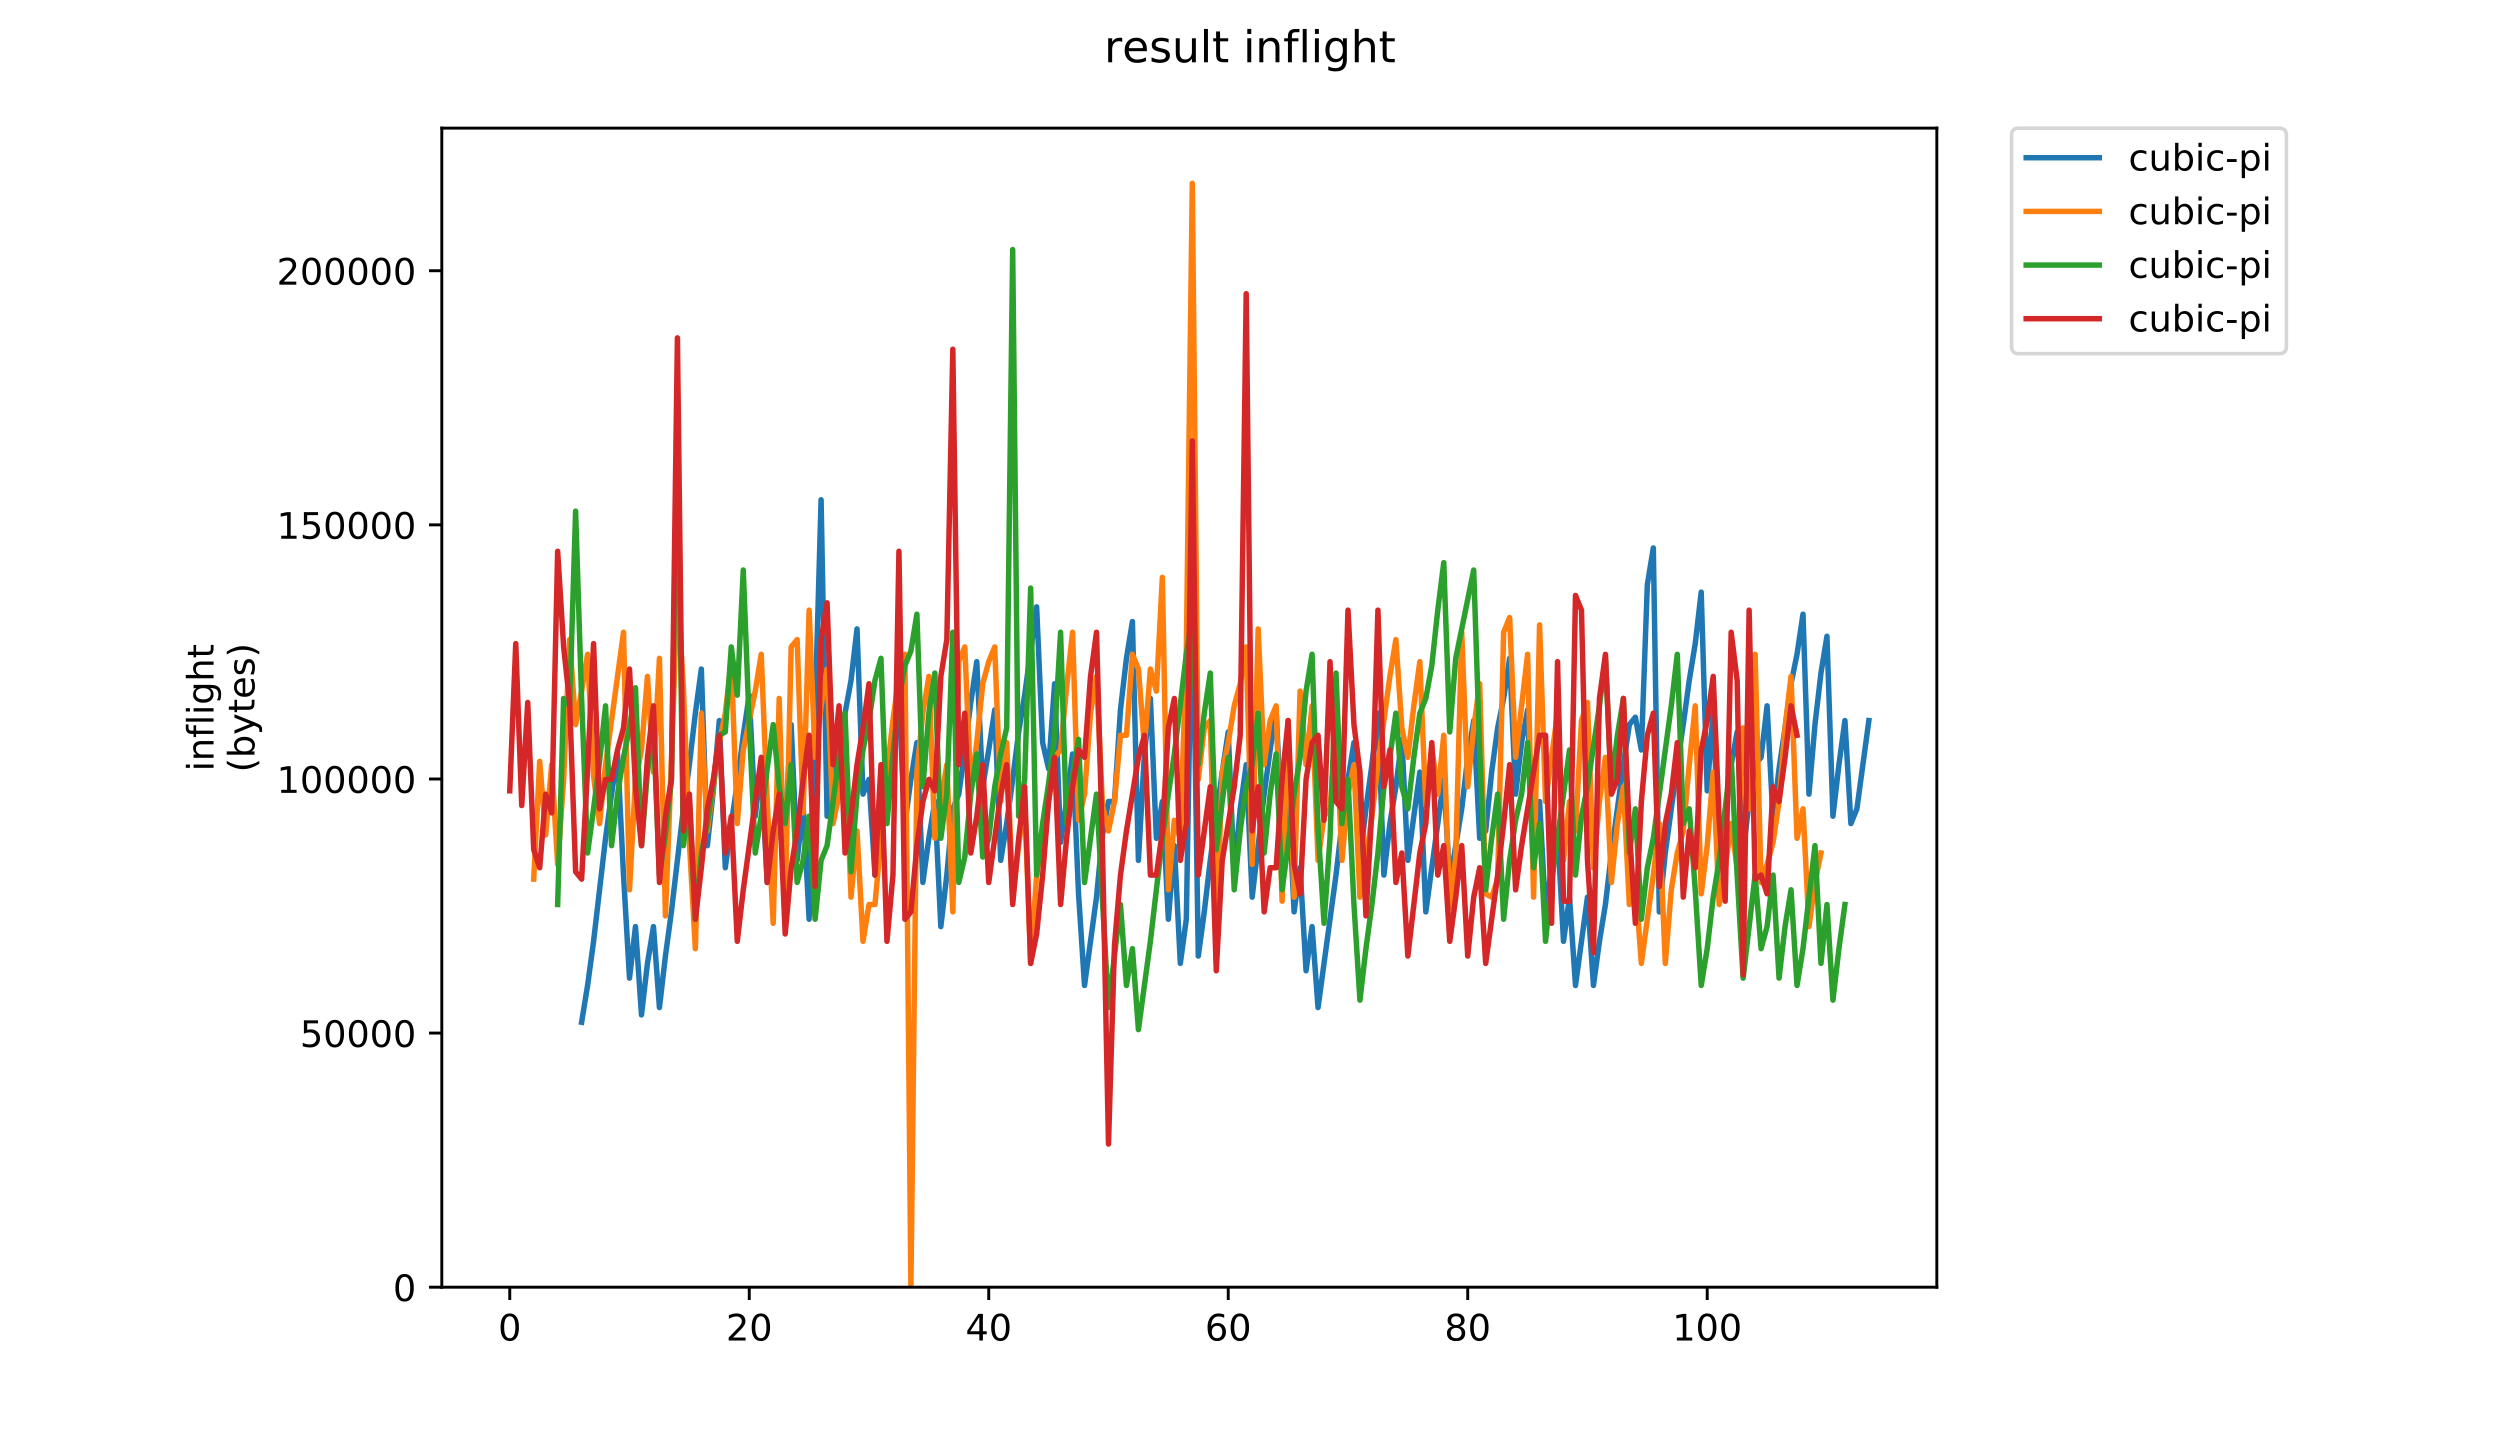 <?xml version="1.0" encoding="utf-8" standalone="no"?>
<!DOCTYPE svg PUBLIC "-//W3C//DTD SVG 1.1//EN"
  "http://www.w3.org/Graphics/SVG/1.1/DTD/svg11.dtd">
<!-- Created with matplotlib (https://matplotlib.org/) -->
<svg height="396pt" version="1.1" viewBox="0 0 684 396" width="684pt" xmlns="http://www.w3.org/2000/svg" xmlns:xlink="http://www.w3.org/1999/xlink">
 <defs>
  <style type="text/css">
*{stroke-linecap:butt;stroke-linejoin:round;}
  </style>
 </defs>
 <g id="figure_1">
  <g id="patch_1">
   <path d="M 0 396 
L 684 396 
L 684 0 
L 0 0 
z
" style="fill:#ffffff;"/>
  </g>
  <g id="axes_1">
   <g id="patch_2">
    <path d="M 120.879 352.174 
L 529.913 352.174 
L 529.913 35.062 
L 120.879 35.062 
z
" style="fill:#ffffff;"/>
   </g>
   <g id="matplotlib.axis_1">
    <g id="xtick_1">
     <g id="line2d_1">
      <defs>
       <path d="M 0 0 
L 0 3.5 
" id="m1b2b3b5ebd" style="stroke:#000000;stroke-width:0.8;"/>
      </defs>
      <g>
       <use style="stroke:#000000;stroke-width:0.8;" x="139.471" xlink:href="#m1b2b3b5ebd" y="352.174"/>
      </g>
     </g>
     <g id="text_1">
      <!-- 0 -->
      <defs>
       <path d="M 31.781 66.406 
Q 24.172 66.406 20.328 58.906 
Q 16.5 51.422 16.5 36.375 
Q 16.5 21.391 20.328 13.891 
Q 24.172 6.391 31.781 6.391 
Q 39.453 6.391 43.281 13.891 
Q 47.125 21.391 47.125 36.375 
Q 47.125 51.422 43.281 58.906 
Q 39.453 66.406 31.781 66.406 
z
M 31.781 74.219 
Q 44.047 74.219 50.516 64.516 
Q 56.984 54.828 56.984 36.375 
Q 56.984 17.969 50.516 8.266 
Q 44.047 -1.422 31.781 -1.422 
Q 19.531 -1.422 13.062 8.266 
Q 6.594 17.969 6.594 36.375 
Q 6.594 54.828 13.062 64.516 
Q 19.531 74.219 31.781 74.219 
z
" id="DejaVuSans-48"/>
      </defs>
      <g transform="translate(136.29 366.773)scale(0.1 -0.1)">
       <use xlink:href="#DejaVuSans-48"/>
      </g>
     </g>
    </g>
    <g id="xtick_2">
     <g id="line2d_2">
      <g>
       <use style="stroke:#000000;stroke-width:0.8;" x="204.996" xlink:href="#m1b2b3b5ebd" y="352.174"/>
      </g>
     </g>
     <g id="text_2">
      <!-- 20 -->
      <defs>
       <path d="M 19.188 8.297 
L 53.609 8.297 
L 53.609 0 
L 7.328 0 
L 7.328 8.297 
Q 12.938 14.109 22.625 23.891 
Q 32.328 33.688 34.812 36.531 
Q 39.547 41.844 41.422 45.531 
Q 43.312 49.219 43.312 52.781 
Q 43.312 58.594 39.234 62.25 
Q 35.156 65.922 28.609 65.922 
Q 23.969 65.922 18.812 64.312 
Q 13.672 62.703 7.812 59.422 
L 7.812 69.391 
Q 13.766 71.781 18.938 73 
Q 24.125 74.219 28.422 74.219 
Q 39.75 74.219 46.484 68.547 
Q 53.219 62.891 53.219 53.422 
Q 53.219 48.922 51.531 44.891 
Q 49.859 40.875 45.406 35.406 
Q 44.188 33.984 37.641 27.219 
Q 31.109 20.453 19.188 8.297 
z
" id="DejaVuSans-50"/>
      </defs>
      <g transform="translate(198.633 366.773)scale(0.1 -0.1)">
       <use xlink:href="#DejaVuSans-50"/>
       <use x="63.623" xlink:href="#DejaVuSans-48"/>
      </g>
     </g>
    </g>
    <g id="xtick_3">
     <g id="line2d_3">
      <g>
       <use style="stroke:#000000;stroke-width:0.8;" x="270.52" xlink:href="#m1b2b3b5ebd" y="352.174"/>
      </g>
     </g>
     <g id="text_3">
      <!-- 40 -->
      <defs>
       <path d="M 37.797 64.312 
L 12.891 25.391 
L 37.797 25.391 
z
M 35.203 72.906 
L 47.609 72.906 
L 47.609 25.391 
L 58.016 25.391 
L 58.016 17.188 
L 47.609 17.188 
L 47.609 0 
L 37.797 0 
L 37.797 17.188 
L 4.891 17.188 
L 4.891 26.703 
z
" id="DejaVuSans-52"/>
      </defs>
      <g transform="translate(264.158 366.773)scale(0.1 -0.1)">
       <use xlink:href="#DejaVuSans-52"/>
       <use x="63.623" xlink:href="#DejaVuSans-48"/>
      </g>
     </g>
    </g>
    <g id="xtick_4">
     <g id="line2d_4">
      <g>
       <use style="stroke:#000000;stroke-width:0.8;" x="336.045" xlink:href="#m1b2b3b5ebd" y="352.174"/>
      </g>
     </g>
     <g id="text_4">
      <!-- 60 -->
      <defs>
       <path d="M 33.016 40.375 
Q 26.375 40.375 22.484 35.828 
Q 18.609 31.297 18.609 23.391 
Q 18.609 15.531 22.484 10.953 
Q 26.375 6.391 33.016 6.391 
Q 39.656 6.391 43.531 10.953 
Q 47.406 15.531 47.406 23.391 
Q 47.406 31.297 43.531 35.828 
Q 39.656 40.375 33.016 40.375 
z
M 52.594 71.297 
L 52.594 62.312 
Q 48.875 64.062 45.094 64.984 
Q 41.312 65.922 37.594 65.922 
Q 27.828 65.922 22.672 59.328 
Q 17.531 52.734 16.797 39.406 
Q 19.672 43.656 24.016 45.922 
Q 28.375 48.188 33.594 48.188 
Q 44.578 48.188 50.953 41.516 
Q 57.328 34.859 57.328 23.391 
Q 57.328 12.156 50.688 5.359 
Q 44.047 -1.422 33.016 -1.422 
Q 20.359 -1.422 13.672 8.266 
Q 6.984 17.969 6.984 36.375 
Q 6.984 53.656 15.188 63.938 
Q 23.391 74.219 37.203 74.219 
Q 40.922 74.219 44.703 73.484 
Q 48.484 72.75 52.594 71.297 
z
" id="DejaVuSans-54"/>
      </defs>
      <g transform="translate(329.683 366.773)scale(0.1 -0.1)">
       <use xlink:href="#DejaVuSans-54"/>
       <use x="63.623" xlink:href="#DejaVuSans-48"/>
      </g>
     </g>
    </g>
    <g id="xtick_5">
     <g id="line2d_5">
      <g>
       <use style="stroke:#000000;stroke-width:0.8;" x="401.57" xlink:href="#m1b2b3b5ebd" y="352.174"/>
      </g>
     </g>
     <g id="text_5">
      <!-- 80 -->
      <defs>
       <path d="M 31.781 34.625 
Q 24.75 34.625 20.719 30.859 
Q 16.703 27.094 16.703 20.516 
Q 16.703 13.922 20.719 10.156 
Q 24.75 6.391 31.781 6.391 
Q 38.812 6.391 42.859 10.172 
Q 46.922 13.969 46.922 20.516 
Q 46.922 27.094 42.891 30.859 
Q 38.875 34.625 31.781 34.625 
z
M 21.922 38.812 
Q 15.578 40.375 12.031 44.719 
Q 8.5 49.078 8.5 55.328 
Q 8.5 64.062 14.719 69.141 
Q 20.953 74.219 31.781 74.219 
Q 42.672 74.219 48.875 69.141 
Q 55.078 64.062 55.078 55.328 
Q 55.078 49.078 51.531 44.719 
Q 48 40.375 41.703 38.812 
Q 48.828 37.156 52.797 32.312 
Q 56.781 27.484 56.781 20.516 
Q 56.781 9.906 50.312 4.234 
Q 43.844 -1.422 31.781 -1.422 
Q 19.734 -1.422 13.25 4.234 
Q 6.781 9.906 6.781 20.516 
Q 6.781 27.484 10.781 32.312 
Q 14.797 37.156 21.922 38.812 
z
M 18.312 54.391 
Q 18.312 48.734 21.844 45.562 
Q 25.391 42.391 31.781 42.391 
Q 38.141 42.391 41.719 45.562 
Q 45.312 48.734 45.312 54.391 
Q 45.312 60.062 41.719 63.234 
Q 38.141 66.406 31.781 66.406 
Q 25.391 66.406 21.844 63.234 
Q 18.312 60.062 18.312 54.391 
z
" id="DejaVuSans-56"/>
      </defs>
      <g transform="translate(395.207 366.773)scale(0.1 -0.1)">
       <use xlink:href="#DejaVuSans-56"/>
       <use x="63.623" xlink:href="#DejaVuSans-48"/>
      </g>
     </g>
    </g>
    <g id="xtick_6">
     <g id="line2d_6">
      <g>
       <use style="stroke:#000000;stroke-width:0.8;" x="467.095" xlink:href="#m1b2b3b5ebd" y="352.174"/>
      </g>
     </g>
     <g id="text_6">
      <!-- 100 -->
      <defs>
       <path d="M 12.406 8.297 
L 28.516 8.297 
L 28.516 63.922 
L 10.984 60.406 
L 10.984 69.391 
L 28.422 72.906 
L 38.281 72.906 
L 38.281 8.297 
L 54.391 8.297 
L 54.391 0 
L 12.406 0 
z
" id="DejaVuSans-49"/>
      </defs>
      <g transform="translate(457.551 366.773)scale(0.1 -0.1)">
       <use xlink:href="#DejaVuSans-49"/>
       <use x="63.623" xlink:href="#DejaVuSans-48"/>
       <use x="127.246" xlink:href="#DejaVuSans-48"/>
      </g>
     </g>
    </g>
   </g>
   <g id="matplotlib.axis_2">
    <g id="ytick_1">
     <g id="line2d_7">
      <defs>
       <path d="M 0 0 
L -3.5 0 
" id="me79eb4046a" style="stroke:#000000;stroke-width:0.8;"/>
      </defs>
      <g>
       <use style="stroke:#000000;stroke-width:0.8;" x="120.879" xlink:href="#me79eb4046a" y="352.174"/>
      </g>
     </g>
     <g id="text_7">
      <!-- 0 -->
      <g transform="translate(107.516 355.973)scale(0.1 -0.1)">
       <use xlink:href="#DejaVuSans-48"/>
      </g>
     </g>
    </g>
    <g id="ytick_2">
     <g id="line2d_8">
      <g>
       <use style="stroke:#000000;stroke-width:0.8;" x="120.879" xlink:href="#me79eb4046a" y="282.65"/>
      </g>
     </g>
     <g id="text_8">
      <!-- 50000 -->
      <defs>
       <path d="M 10.797 72.906 
L 49.516 72.906 
L 49.516 64.594 
L 19.828 64.594 
L 19.828 46.734 
Q 21.969 47.469 24.109 47.828 
Q 26.266 48.188 28.422 48.188 
Q 40.625 48.188 47.75 41.5 
Q 54.891 34.812 54.891 23.391 
Q 54.891 11.625 47.562 5.094 
Q 40.234 -1.422 26.906 -1.422 
Q 22.312 -1.422 17.547 -0.641 
Q 12.797 0.141 7.719 1.703 
L 7.719 11.625 
Q 12.109 9.234 16.797 8.062 
Q 21.484 6.891 26.703 6.891 
Q 35.156 6.891 40.078 11.328 
Q 45.016 15.766 45.016 23.391 
Q 45.016 31 40.078 35.438 
Q 35.156 39.891 26.703 39.891 
Q 22.75 39.891 18.812 39.016 
Q 14.891 38.141 10.797 36.281 
z
" id="DejaVuSans-53"/>
      </defs>
      <g transform="translate(82.066 286.45)scale(0.1 -0.1)">
       <use xlink:href="#DejaVuSans-53"/>
       <use x="63.623" xlink:href="#DejaVuSans-48"/>
       <use x="127.246" xlink:href="#DejaVuSans-48"/>
       <use x="190.869" xlink:href="#DejaVuSans-48"/>
       <use x="254.492" xlink:href="#DejaVuSans-48"/>
      </g>
     </g>
    </g>
    <g id="ytick_3">
     <g id="line2d_9">
      <g>
       <use style="stroke:#000000;stroke-width:0.8;" x="120.879" xlink:href="#me79eb4046a" y="213.127"/>
      </g>
     </g>
     <g id="text_9">
      <!-- 100000 -->
      <g transform="translate(75.704 216.926)scale(0.1 -0.1)">
       <use xlink:href="#DejaVuSans-49"/>
       <use x="63.623" xlink:href="#DejaVuSans-48"/>
       <use x="127.246" xlink:href="#DejaVuSans-48"/>
       <use x="190.869" xlink:href="#DejaVuSans-48"/>
       <use x="254.492" xlink:href="#DejaVuSans-48"/>
       <use x="318.115" xlink:href="#DejaVuSans-48"/>
      </g>
     </g>
    </g>
    <g id="ytick_4">
     <g id="line2d_10">
      <g>
       <use style="stroke:#000000;stroke-width:0.8;" x="120.879" xlink:href="#me79eb4046a" y="143.603"/>
      </g>
     </g>
     <g id="text_10">
      <!-- 150000 -->
      <g transform="translate(75.704 147.402)scale(0.1 -0.1)">
       <use xlink:href="#DejaVuSans-49"/>
       <use x="63.623" xlink:href="#DejaVuSans-53"/>
       <use x="127.246" xlink:href="#DejaVuSans-48"/>
       <use x="190.869" xlink:href="#DejaVuSans-48"/>
       <use x="254.492" xlink:href="#DejaVuSans-48"/>
       <use x="318.115" xlink:href="#DejaVuSans-48"/>
      </g>
     </g>
    </g>
    <g id="ytick_5">
     <g id="line2d_11">
      <g>
       <use style="stroke:#000000;stroke-width:0.8;" x="120.879" xlink:href="#me79eb4046a" y="74.079"/>
      </g>
     </g>
     <g id="text_11">
      <!-- 200000 -->
      <g transform="translate(75.704 77.878)scale(0.1 -0.1)">
       <use xlink:href="#DejaVuSans-50"/>
       <use x="63.623" xlink:href="#DejaVuSans-48"/>
       <use x="127.246" xlink:href="#DejaVuSans-48"/>
       <use x="190.869" xlink:href="#DejaVuSans-48"/>
       <use x="254.492" xlink:href="#DejaVuSans-48"/>
       <use x="318.115" xlink:href="#DejaVuSans-48"/>
      </g>
     </g>
    </g>
    <g id="text_12">
     <!-- inflight -->
     <defs>
      <path d="M 9.422 54.688 
L 18.406 54.688 
L 18.406 0 
L 9.422 0 
z
M 9.422 75.984 
L 18.406 75.984 
L 18.406 64.594 
L 9.422 64.594 
z
" id="DejaVuSans-105"/>
      <path d="M 54.891 33.016 
L 54.891 0 
L 45.906 0 
L 45.906 32.719 
Q 45.906 40.484 42.875 44.328 
Q 39.844 48.188 33.797 48.188 
Q 26.516 48.188 22.312 43.547 
Q 18.109 38.922 18.109 30.906 
L 18.109 0 
L 9.078 0 
L 9.078 54.688 
L 18.109 54.688 
L 18.109 46.188 
Q 21.344 51.125 25.703 53.562 
Q 30.078 56 35.797 56 
Q 45.219 56 50.047 50.172 
Q 54.891 44.344 54.891 33.016 
z
" id="DejaVuSans-110"/>
      <path d="M 37.109 75.984 
L 37.109 68.5 
L 28.516 68.5 
Q 23.688 68.5 21.797 66.547 
Q 19.922 64.594 19.922 59.516 
L 19.922 54.688 
L 34.719 54.688 
L 34.719 47.703 
L 19.922 47.703 
L 19.922 0 
L 10.891 0 
L 10.891 47.703 
L 2.297 47.703 
L 2.297 54.688 
L 10.891 54.688 
L 10.891 58.5 
Q 10.891 67.625 15.141 71.797 
Q 19.391 75.984 28.609 75.984 
z
" id="DejaVuSans-102"/>
      <path d="M 9.422 75.984 
L 18.406 75.984 
L 18.406 0 
L 9.422 0 
z
" id="DejaVuSans-108"/>
      <path d="M 45.406 27.984 
Q 45.406 37.75 41.375 43.109 
Q 37.359 48.484 30.078 48.484 
Q 22.859 48.484 18.828 43.109 
Q 14.797 37.75 14.797 27.984 
Q 14.797 18.266 18.828 12.891 
Q 22.859 7.516 30.078 7.516 
Q 37.359 7.516 41.375 12.891 
Q 45.406 18.266 45.406 27.984 
z
M 54.391 6.781 
Q 54.391 -7.172 48.188 -13.984 
Q 42 -20.797 29.203 -20.797 
Q 24.469 -20.797 20.266 -20.094 
Q 16.062 -19.391 12.109 -17.922 
L 12.109 -9.188 
Q 16.062 -11.328 19.922 -12.344 
Q 23.781 -13.375 27.781 -13.375 
Q 36.625 -13.375 41.016 -8.766 
Q 45.406 -4.156 45.406 5.172 
L 45.406 9.625 
Q 42.625 4.781 38.281 2.391 
Q 33.938 0 27.875 0 
Q 17.828 0 11.672 7.656 
Q 5.516 15.328 5.516 27.984 
Q 5.516 40.672 11.672 48.328 
Q 17.828 56 27.875 56 
Q 33.938 56 38.281 53.609 
Q 42.625 51.219 45.406 46.391 
L 45.406 54.688 
L 54.391 54.688 
z
" id="DejaVuSans-103"/>
      <path d="M 54.891 33.016 
L 54.891 0 
L 45.906 0 
L 45.906 32.719 
Q 45.906 40.484 42.875 44.328 
Q 39.844 48.188 33.797 48.188 
Q 26.516 48.188 22.312 43.547 
Q 18.109 38.922 18.109 30.906 
L 18.109 0 
L 9.078 0 
L 9.078 75.984 
L 18.109 75.984 
L 18.109 46.188 
Q 21.344 51.125 25.703 53.562 
Q 30.078 56 35.797 56 
Q 45.219 56 50.047 50.172 
Q 54.891 44.344 54.891 33.016 
z
" id="DejaVuSans-104"/>
      <path d="M 18.312 70.219 
L 18.312 54.688 
L 36.812 54.688 
L 36.812 47.703 
L 18.312 47.703 
L 18.312 18.016 
Q 18.312 11.328 20.141 9.422 
Q 21.969 7.516 27.594 7.516 
L 36.812 7.516 
L 36.812 0 
L 27.594 0 
Q 17.188 0 13.234 3.875 
Q 9.281 7.766 9.281 18.016 
L 9.281 47.703 
L 2.688 47.703 
L 2.688 54.688 
L 9.281 54.688 
L 9.281 70.219 
z
" id="DejaVuSans-116"/>
     </defs>
     <g transform="translate(58.426 211.018)rotate(-90)scale(0.1 -0.1)">
      <use xlink:href="#DejaVuSans-105"/>
      <use x="27.783" xlink:href="#DejaVuSans-110"/>
      <use x="91.162" xlink:href="#DejaVuSans-102"/>
      <use x="126.367" xlink:href="#DejaVuSans-108"/>
      <use x="154.15" xlink:href="#DejaVuSans-105"/>
      <use x="181.934" xlink:href="#DejaVuSans-103"/>
      <use x="245.41" xlink:href="#DejaVuSans-104"/>
      <use x="308.789" xlink:href="#DejaVuSans-116"/>
     </g>
     <!-- (bytes) -->
     <defs>
      <path d="M 31 75.875 
Q 24.469 64.656 21.281 53.656 
Q 18.109 42.672 18.109 31.391 
Q 18.109 20.125 21.312 9.062 
Q 24.516 -2 31 -13.188 
L 23.188 -13.188 
Q 15.875 -1.703 12.234 9.375 
Q 8.594 20.453 8.594 31.391 
Q 8.594 42.281 12.203 53.312 
Q 15.828 64.359 23.188 75.875 
z
" id="DejaVuSans-40"/>
      <path d="M 48.688 27.297 
Q 48.688 37.203 44.609 42.844 
Q 40.531 48.484 33.406 48.484 
Q 26.266 48.484 22.188 42.844 
Q 18.109 37.203 18.109 27.297 
Q 18.109 17.391 22.188 11.75 
Q 26.266 6.109 33.406 6.109 
Q 40.531 6.109 44.609 11.75 
Q 48.688 17.391 48.688 27.297 
z
M 18.109 46.391 
Q 20.953 51.266 25.266 53.625 
Q 29.594 56 35.594 56 
Q 45.562 56 51.781 48.094 
Q 58.016 40.188 58.016 27.297 
Q 58.016 14.406 51.781 6.484 
Q 45.562 -1.422 35.594 -1.422 
Q 29.594 -1.422 25.266 0.953 
Q 20.953 3.328 18.109 8.203 
L 18.109 0 
L 9.078 0 
L 9.078 75.984 
L 18.109 75.984 
z
" id="DejaVuSans-98"/>
      <path d="M 32.172 -5.078 
Q 28.375 -14.844 24.75 -17.812 
Q 21.141 -20.797 15.094 -20.797 
L 7.906 -20.797 
L 7.906 -13.281 
L 13.188 -13.281 
Q 16.891 -13.281 18.938 -11.516 
Q 21 -9.766 23.484 -3.219 
L 25.094 0.875 
L 2.984 54.688 
L 12.5 54.688 
L 29.594 11.922 
L 46.688 54.688 
L 56.203 54.688 
z
" id="DejaVuSans-121"/>
      <path d="M 56.203 29.594 
L 56.203 25.203 
L 14.891 25.203 
Q 15.484 15.922 20.484 11.062 
Q 25.484 6.203 34.422 6.203 
Q 39.594 6.203 44.453 7.469 
Q 49.312 8.734 54.109 11.281 
L 54.109 2.781 
Q 49.266 0.734 44.188 -0.344 
Q 39.109 -1.422 33.891 -1.422 
Q 20.797 -1.422 13.156 6.188 
Q 5.516 13.812 5.516 26.812 
Q 5.516 40.234 12.766 48.109 
Q 20.016 56 32.328 56 
Q 43.359 56 49.781 48.891 
Q 56.203 41.797 56.203 29.594 
z
M 47.219 32.234 
Q 47.125 39.594 43.094 43.984 
Q 39.062 48.391 32.422 48.391 
Q 24.906 48.391 20.391 44.141 
Q 15.875 39.891 15.188 32.172 
z
" id="DejaVuSans-101"/>
      <path d="M 44.281 53.078 
L 44.281 44.578 
Q 40.484 46.531 36.375 47.5 
Q 32.281 48.484 27.875 48.484 
Q 21.188 48.484 17.844 46.438 
Q 14.5 44.391 14.5 40.281 
Q 14.5 37.156 16.891 35.375 
Q 19.281 33.594 26.516 31.984 
L 29.594 31.297 
Q 39.156 29.25 43.188 25.516 
Q 47.219 21.781 47.219 15.094 
Q 47.219 7.469 41.188 3.016 
Q 35.156 -1.422 24.609 -1.422 
Q 20.219 -1.422 15.453 -0.562 
Q 10.688 0.297 5.422 2 
L 5.422 11.281 
Q 10.406 8.688 15.234 7.391 
Q 20.062 6.109 24.812 6.109 
Q 31.156 6.109 34.562 8.281 
Q 37.984 10.453 37.984 14.406 
Q 37.984 18.062 35.516 20.016 
Q 33.062 21.969 24.703 23.781 
L 21.578 24.516 
Q 13.234 26.266 9.516 29.906 
Q 5.812 33.547 5.812 39.891 
Q 5.812 47.609 11.281 51.797 
Q 16.75 56 26.812 56 
Q 31.781 56 36.172 55.266 
Q 40.578 54.547 44.281 53.078 
z
" id="DejaVuSans-115"/>
      <path d="M 8.016 75.875 
L 15.828 75.875 
Q 23.141 64.359 26.781 53.312 
Q 30.422 42.281 30.422 31.391 
Q 30.422 20.453 26.781 9.375 
Q 23.141 -1.703 15.828 -13.188 
L 8.016 -13.188 
Q 14.5 -2 17.703 9.062 
Q 20.906 20.125 20.906 31.391 
Q 20.906 42.672 17.703 53.656 
Q 14.5 64.656 8.016 75.875 
z
" id="DejaVuSans-41"/>
     </defs>
     <g transform="translate(69.624 211.295)rotate(-90)scale(0.1 -0.1)">
      <use xlink:href="#DejaVuSans-40"/>
      <use x="39.014" xlink:href="#DejaVuSans-98"/>
      <use x="102.49" xlink:href="#DejaVuSans-121"/>
      <use x="161.67" xlink:href="#DejaVuSans-116"/>
      <use x="200.879" xlink:href="#DejaVuSans-101"/>
      <use x="262.402" xlink:href="#DejaVuSans-115"/>
      <use x="314.502" xlink:href="#DejaVuSans-41"/>
     </g>
    </g>
   </g>
   <g id="line2d_12">
    <path clip-path="url(#pd5a0f87e96)" d="M 159.125 279.692 
L 160.763 269.624 
L 162.401 257.544 
L 165.678 229.356 
L 167.316 217.276 
L 168.954 206.297 
L 170.592 239.423 
L 172.23 267.611 
L 173.868 253.517 
L 175.506 277.678 
L 177.144 263.584 
L 178.783 253.517 
L 180.421 275.665 
L 182.059 261.571 
L 183.697 249.49 
L 186.973 221.303 
L 188.611 209.222 
L 190.249 195.128 
L 191.888 183.048 
L 193.526 231.37 
L 195.164 216.364 
L 196.802 197.142 
L 198.44 237.41 
L 200.078 225.329 
L 201.716 214.35 
L 203.354 201.169 
L 204.992 190.189 
L 206.631 223.316 
L 208.269 209.222 
L 209.907 241.437 
L 211.545 235.397 
L 213.183 221.303 
L 214.821 225.329 
L 216.459 198.243 
L 218.097 235.397 
L 219.736 220.391 
L 221.374 251.504 
L 224.65 136.74 
L 226.288 223.316 
L 227.926 211.236 
L 229.564 201.169 
L 231.202 195.128 
L 232.84 186.163 
L 234.479 172.069 
L 236.117 217.276 
L 237.755 213.249 
L 239.393 239.423 
L 241.031 227.343 
L 242.669 216.364 
L 244.307 203.182 
L 245.945 191.102 
L 247.584 225.329 
L 249.222 213.249 
L 250.86 203.182 
L 252.498 241.437 
L 254.136 229.356 
L 255.774 219.289 
L 257.412 253.517 
L 259.05 239.423 
L 260.688 221.303 
L 262.327 217.276 
L 263.965 205.195 
L 265.603 192.203 
L 267.241 181.035 
L 268.879 215.262 
L 270.517 205.195 
L 272.155 194.216 
L 273.793 235.397 
L 275.432 225.329 
L 277.07 213.249 
L 278.708 200.256 
L 280.346 190.189 
L 283.622 166.029 
L 285.26 203.182 
L 286.898 210.323 
L 288.536 187.075 
L 290.175 230.458 
L 291.813 219.289 
L 293.451 206.297 
L 295.089 244.551 
L 296.727 269.624 
L 300.003 245.464 
L 301.641 228.444 
L 303.28 219.289 
L 304.918 219.289 
L 306.556 194.216 
L 308.194 180.122 
L 309.832 170.055 
L 311.47 235.397 
L 313.108 206.297 
L 314.746 191.102 
L 316.384 229.356 
L 318.023 219.289 
L 319.661 251.504 
L 321.299 231.37 
L 322.937 263.584 
L 324.575 251.504 
L 326.213 156.874 
L 327.851 261.571 
L 329.489 249.49 
L 331.128 235.397 
L 334.404 211.236 
L 336.042 200.256 
L 337.68 239.423 
L 339.318 221.303 
L 340.956 209.222 
L 342.594 245.464 
L 345.871 217.276 
L 347.509 205.195 
L 349.147 194.216 
L 350.785 229.356 
L 352.423 215.262 
L 354.061 249.49 
L 355.699 237.41 
L 357.337 265.598 
L 358.976 253.517 
L 360.614 275.665 
L 365.528 239.423 
L 367.166 225.329 
L 368.804 213.249 
L 370.442 203.182 
L 372.08 235.397 
L 373.719 221.303 
L 375.357 209.222 
L 376.995 195.128 
L 378.633 239.423 
L 380.271 225.329 
L 381.909 215.262 
L 383.547 202.27 
L 385.185 235.397 
L 388.462 211.236 
L 390.1 249.49 
L 395.014 213.249 
L 396.652 241.437 
L 399.928 221.303 
L 401.567 207.209 
L 403.205 197.142 
L 404.843 229.356 
L 406.481 227.343 
L 408.119 211.236 
L 409.757 199.155 
L 411.395 191.102 
L 413.033 180.122 
L 414.672 217.276 
L 416.31 203.182 
L 417.948 194.216 
L 419.586 233.383 
L 421.224 219.289 
L 422.862 249.49 
L 424.5 237.41 
L 426.138 227.343 
L 427.776 257.544 
L 429.415 245.464 
L 431.053 269.624 
L 434.329 245.464 
L 435.967 269.624 
L 437.605 257.544 
L 439.243 247.477 
L 440.881 233.383 
L 444.158 209.222 
L 445.796 198.243 
L 447.434 196.23 
L 449.072 205.195 
L 450.71 159.988 
L 452.348 149.921 
L 453.986 249.49 
L 455.624 233.383 
L 458.901 209.222 
L 460.539 198.243 
L 462.177 186.163 
L 463.815 176.096 
L 465.453 162.002 
L 467.091 216.364 
L 468.729 194.216 
L 470.368 235.397 
L 472.006 223.316 
L 473.644 209.222 
L 475.282 200.256 
L 476.92 233.383 
L 478.558 219.289 
L 480.196 209.222 
L 481.834 207.209 
L 483.472 193.115 
L 485.111 224.417 
L 486.749 210.323 
L 488.387 199.155 
L 490.025 187.075 
L 491.663 179.021 
L 493.301 168.042 
L 494.939 217.276 
L 496.577 198.243 
L 498.216 184.149 
L 499.854 174.082 
L 501.492 223.316 
L 503.13 209.222 
L 504.768 197.142 
L 506.406 225.329 
L 508.044 221.303 
L 511.32 197.142 
L 511.32 197.142 
" style="fill:none;stroke:#1f77b4;stroke-linecap:square;stroke-width:1.5;"/>
   </g>
   <g id="line2d_13">
    <path clip-path="url(#pd5a0f87e96)" d="M 146.02 240.525 
L 147.658 208.31 
L 149.296 228.444 
L 150.935 209.222 
L 152.573 236.498 
L 154.211 213.249 
L 155.849 174.994 
L 157.487 198.243 
L 159.125 189.088 
L 160.763 179.021 
L 162.401 212.337 
L 164.04 225.329 
L 165.678 209.222 
L 170.592 172.981 
L 172.23 243.45 
L 173.868 213.249 
L 175.506 205.195 
L 177.144 185.061 
L 178.783 211.236 
L 180.421 180.122 
L 182.059 250.592 
L 183.697 208.31 
L 185.335 160.9 
L 186.973 188.176 
L 188.611 230.458 
L 190.249 259.557 
L 191.888 195.128 
L 193.526 227.343 
L 196.802 203.182 
L 198.44 195.128 
L 200.078 181.035 
L 201.716 225.329 
L 203.354 205.195 
L 206.631 189.088 
L 208.269 179.021 
L 209.907 219.289 
L 211.545 252.605 
L 213.183 191.102 
L 214.821 247.477 
L 216.459 177.008 
L 218.097 174.994 
L 219.736 222.404 
L 221.374 166.941 
L 223.012 207.209 
L 224.65 193.115 
L 226.288 183.048 
L 227.926 225.329 
L 229.564 217.276 
L 231.202 203.182 
L 232.84 245.464 
L 234.479 227.343 
L 236.117 257.544 
L 237.755 247.477 
L 239.393 247.477 
L 242.669 211.236 
L 244.307 197.142 
L 245.945 185.061 
L 247.584 179.021 
L 249.222 352.174 
L 250.86 211.236 
L 252.498 195.128 
L 254.136 185.061 
L 255.774 229.356 
L 259.05 209.222 
L 260.688 249.49 
L 262.327 181.035 
L 263.965 177.008 
L 265.603 215.262 
L 267.241 203.182 
L 268.879 187.075 
L 270.517 181.035 
L 272.155 177.008 
L 273.793 219.289 
L 275.432 203.182 
L 277.07 245.464 
L 278.708 231.37 
L 280.346 219.289 
L 281.984 263.584 
L 283.622 239.423 
L 286.898 219.289 
L 288.536 207.209 
L 290.175 205.195 
L 291.813 188.176 
L 293.451 172.981 
L 295.089 224.417 
L 296.727 217.276 
L 298.365 195.128 
L 300.003 185.061 
L 301.641 220.391 
L 303.28 227.343 
L 304.918 219.289 
L 306.556 201.169 
L 308.194 201.169 
L 309.832 179.021 
L 311.47 183.048 
L 313.108 204.283 
L 314.746 183.048 
L 316.384 189.088 
L 318.023 157.975 
L 319.661 243.45 
L 321.299 224.417 
L 322.937 229.356 
L 324.575 178.109 
L 326.213 50.163 
L 327.851 213.249 
L 329.489 199.155 
L 331.128 197.142 
L 332.766 255.531 
L 334.404 211.236 
L 336.042 203.182 
L 337.68 193.115 
L 339.318 187.075 
L 340.956 177.008 
L 342.594 236.498 
L 344.232 172.069 
L 345.871 209.222 
L 347.509 197.142 
L 349.147 193.115 
L 350.785 246.565 
L 352.423 197.142 
L 354.061 245.464 
L 355.699 189.088 
L 357.337 209.222 
L 358.976 193.115 
L 360.614 235.397 
L 362.252 223.316 
L 363.89 221.303 
L 365.528 199.155 
L 367.166 235.397 
L 368.804 217.276 
L 370.442 209.222 
L 372.08 245.464 
L 373.719 235.397 
L 375.357 223.316 
L 376.995 209.222 
L 380.271 185.061 
L 381.909 174.994 
L 383.547 199.155 
L 385.185 207.209 
L 386.824 193.115 
L 388.462 181.035 
L 390.1 220.391 
L 391.738 204.283 
L 393.376 217.276 
L 395.014 201.169 
L 396.652 248.578 
L 398.29 234.484 
L 399.928 172.981 
L 401.567 215.262 
L 403.205 199.155 
L 404.843 187.075 
L 406.481 244.551 
L 408.119 245.464 
L 409.757 240.525 
L 411.395 172.981 
L 413.033 168.954 
L 414.672 207.209 
L 417.948 179.021 
L 419.586 245.464 
L 421.224 170.968 
L 422.862 219.289 
L 426.138 195.128 
L 427.776 235.397 
L 429.415 219.289 
L 431.053 227.343 
L 432.691 197.142 
L 434.329 192.203 
L 435.967 237.41 
L 437.605 219.289 
L 439.243 207.209 
L 440.881 241.437 
L 442.52 225.329 
L 444.158 215.262 
L 445.796 247.477 
L 447.434 241.437 
L 449.072 263.584 
L 452.348 239.423 
L 453.986 225.329 
L 455.624 263.584 
L 457.263 243.45 
L 458.901 233.383 
L 460.539 227.343 
L 462.177 209.222 
L 463.815 193.115 
L 465.453 244.551 
L 467.091 231.37 
L 468.729 211.236 
L 470.368 247.477 
L 472.006 237.41 
L 473.644 225.329 
L 475.282 237.41 
L 476.92 199.155 
L 478.558 221.303 
L 480.196 179.021 
L 481.834 241.437 
L 483.472 236.498 
L 485.111 230.458 
L 486.749 219.289 
L 488.387 199.155 
L 490.025 185.061 
L 491.663 229.356 
L 493.301 221.303 
L 494.939 253.517 
L 496.577 241.437 
L 498.216 233.383 
L 498.216 233.383 
" style="fill:none;stroke:#ff7f0e;stroke-linecap:square;stroke-width:1.5;"/>
   </g>
   <g id="line2d_14">
    <path clip-path="url(#pd5a0f87e96)" d="M 152.573 247.477 
L 154.211 191.102 
L 155.849 193.115 
L 157.487 139.854 
L 159.125 191.102 
L 160.763 233.383 
L 162.401 221.303 
L 164.04 208.31 
L 165.678 193.115 
L 167.316 231.37 
L 168.954 217.276 
L 170.592 207.209 
L 172.23 199.155 
L 173.868 188.176 
L 175.506 231.37 
L 177.144 211.236 
L 178.783 199.155 
L 180.421 239.423 
L 182.059 228.444 
L 183.697 213.249 
L 185.335 115.693 
L 186.973 231.37 
L 188.611 219.289 
L 190.249 251.504 
L 191.888 233.383 
L 193.526 225.329 
L 195.164 214.35 
L 196.802 201.169 
L 198.44 200.256 
L 200.078 177.008 
L 201.716 190.189 
L 203.354 155.961 
L 204.992 198.243 
L 206.631 233.383 
L 208.269 223.316 
L 209.907 210.323 
L 211.545 198.243 
L 213.183 215.262 
L 214.821 225.329 
L 216.459 209.222 
L 218.097 241.437 
L 219.736 235.397 
L 221.374 223.316 
L 223.012 251.504 
L 224.65 235.397 
L 226.288 231.37 
L 231.202 195.128 
L 232.84 238.511 
L 234.479 217.276 
L 236.117 205.195 
L 237.755 197.142 
L 239.393 186.163 
L 241.031 180.122 
L 242.669 225.329 
L 244.307 206.297 
L 245.945 191.102 
L 247.584 182.136 
L 249.222 178.109 
L 250.86 168.042 
L 252.498 215.262 
L 254.136 195.128 
L 255.774 184.149 
L 257.412 229.356 
L 259.05 217.276 
L 260.688 172.981 
L 262.327 241.437 
L 263.965 234.484 
L 265.603 217.276 
L 267.241 206.297 
L 268.879 234.484 
L 270.517 229.356 
L 272.155 215.262 
L 273.793 206.297 
L 275.432 199.155 
L 277.07 68.284 
L 278.708 223.316 
L 280.346 213.249 
L 281.984 160.9 
L 283.622 239.423 
L 285.26 225.329 
L 286.898 214.35 
L 288.536 201.169 
L 290.175 172.981 
L 291.813 225.329 
L 293.451 212.337 
L 295.089 202.27 
L 296.727 241.437 
L 300.003 217.276 
L 303.28 275.665 
L 306.556 247.477 
L 308.194 269.624 
L 309.832 259.557 
L 311.47 281.705 
L 314.746 257.544 
L 318.023 229.356 
L 319.661 217.276 
L 321.299 206.297 
L 324.575 179.021 
L 326.213 168.954 
L 327.851 209.222 
L 329.489 195.128 
L 331.128 184.149 
L 332.766 232.471 
L 334.404 219.289 
L 336.042 207.209 
L 337.68 243.45 
L 339.318 227.343 
L 340.956 215.262 
L 342.594 209.222 
L 344.232 195.128 
L 345.871 233.383 
L 347.509 217.276 
L 349.147 206.297 
L 350.785 243.45 
L 352.423 231.37 
L 354.061 217.276 
L 355.699 207.209 
L 357.337 189.088 
L 358.976 179.021 
L 360.614 226.431 
L 362.252 252.605 
L 363.89 229.356 
L 365.528 184.149 
L 367.166 225.329 
L 368.804 213.249 
L 370.442 247.477 
L 372.08 273.651 
L 373.719 259.557 
L 375.357 247.477 
L 376.995 233.383 
L 378.633 215.262 
L 380.271 207.209 
L 381.909 195.128 
L 383.547 215.262 
L 385.185 221.303 
L 386.824 207.209 
L 388.462 195.128 
L 390.1 191.102 
L 391.738 182.136 
L 393.376 166.941 
L 395.014 153.948 
L 396.652 200.256 
L 398.29 180.122 
L 403.205 155.961 
L 404.843 205.195 
L 406.481 243.45 
L 408.119 229.356 
L 409.757 217.276 
L 411.395 251.504 
L 413.033 235.397 
L 414.672 224.417 
L 416.31 217.276 
L 417.948 203.182 
L 419.586 237.41 
L 421.224 225.329 
L 422.862 257.544 
L 424.5 241.437 
L 429.415 205.195 
L 431.053 239.423 
L 432.691 223.316 
L 434.329 215.262 
L 437.605 193.115 
L 439.243 180.122 
L 440.881 215.262 
L 442.52 201.169 
L 444.158 191.102 
L 445.796 233.383 
L 447.434 221.303 
L 449.072 251.504 
L 450.71 237.41 
L 452.348 229.356 
L 457.263 193.115 
L 458.901 179.021 
L 460.539 225.329 
L 462.177 221.303 
L 463.815 243.45 
L 465.453 269.624 
L 467.091 259.557 
L 468.729 245.464 
L 470.368 235.397 
L 473.644 207.209 
L 475.282 239.423 
L 476.92 267.611 
L 480.196 239.423 
L 481.834 259.557 
L 483.472 253.517 
L 485.111 239.423 
L 486.749 267.611 
L 488.387 253.517 
L 490.025 243.45 
L 491.663 269.624 
L 493.301 259.557 
L 496.577 231.37 
L 498.216 263.584 
L 499.854 247.477 
L 501.492 273.651 
L 503.13 259.557 
L 504.768 247.477 
L 504.768 247.477 
" style="fill:none;stroke:#2ca02c;stroke-linecap:square;stroke-width:1.5;"/>
   </g>
   <g id="line2d_15">
    <path clip-path="url(#pd5a0f87e96)" d="M 139.471 216.364 
L 141.109 176.096 
L 142.747 220.391 
L 144.385 192.203 
L 146.024 232.471 
L 147.662 237.41 
L 149.3 217.276 
L 150.938 222.404 
L 152.576 150.833 
L 154.214 177.008 
L 155.852 192.203 
L 157.49 238.511 
L 159.128 240.525 
L 160.767 210.323 
L 162.405 176.096 
L 164.043 221.303 
L 165.681 213.249 
L 167.319 213.249 
L 168.957 205.195 
L 170.595 199.155 
L 172.233 183.048 
L 173.872 215.262 
L 175.51 231.37 
L 177.148 207.209 
L 178.786 193.115 
L 180.424 241.437 
L 182.062 223.316 
L 183.7 213.249 
L 185.338 92.445 
L 186.976 227.343 
L 188.615 217.276 
L 190.253 251.504 
L 191.891 237.41 
L 193.529 221.303 
L 195.167 213.249 
L 196.805 201.169 
L 198.443 233.383 
L 200.081 223.316 
L 201.72 257.544 
L 203.358 243.45 
L 208.272 207.209 
L 209.91 241.437 
L 211.548 227.343 
L 213.186 217.276 
L 214.824 255.531 
L 216.463 237.41 
L 218.101 227.343 
L 219.739 213.249 
L 221.377 201.169 
L 223.015 242.538 
L 224.653 174.994 
L 226.291 164.927 
L 227.929 209.222 
L 229.568 193.115 
L 231.206 233.383 
L 232.844 223.316 
L 234.482 209.222 
L 236.12 199.155 
L 237.758 187.075 
L 239.396 239.423 
L 241.034 209.222 
L 242.672 257.544 
L 244.311 239.423 
L 245.949 150.833 
L 247.587 251.504 
L 249.225 249.49 
L 250.863 231.37 
L 252.501 219.289 
L 254.139 213.249 
L 255.777 216.364 
L 257.416 185.061 
L 259.054 174.994 
L 260.692 95.559 
L 262.33 209.222 
L 263.968 195.128 
L 265.606 233.383 
L 267.244 223.316 
L 268.882 209.222 
L 270.52 241.437 
L 273.797 217.276 
L 275.435 209.222 
L 277.073 247.477 
L 278.711 229.356 
L 280.349 215.262 
L 281.987 263.584 
L 283.625 255.531 
L 285.264 239.423 
L 286.902 219.289 
L 288.54 207.209 
L 290.178 247.477 
L 291.816 229.356 
L 293.454 215.262 
L 295.092 205.195 
L 296.73 207.209 
L 298.368 185.061 
L 300.007 172.981 
L 301.645 232.471 
L 303.283 313.007 
L 304.921 258.645 
L 306.559 239.423 
L 308.197 227.343 
L 311.473 207.209 
L 313.112 201.169 
L 314.75 239.423 
L 316.388 239.423 
L 318.026 227.343 
L 319.664 199.155 
L 321.302 191.102 
L 322.94 235.397 
L 324.578 225.329 
L 326.216 120.632 
L 327.855 239.423 
L 331.131 215.262 
L 332.769 265.598 
L 334.407 235.397 
L 337.683 215.262 
L 339.321 201.169 
L 340.96 80.364 
L 342.598 227.343 
L 344.236 215.262 
L 345.874 249.49 
L 347.512 237.41 
L 349.15 237.41 
L 350.788 213.249 
L 352.426 197.142 
L 354.064 236.498 
L 355.703 244.551 
L 357.341 213.249 
L 358.979 203.182 
L 360.617 201.169 
L 362.255 224.417 
L 363.893 181.035 
L 365.531 219.289 
L 367.169 221.303 
L 368.808 166.941 
L 370.446 198.243 
L 372.084 211.236 
L 373.722 250.592 
L 375.36 221.303 
L 376.998 166.941 
L 378.636 215.262 
L 380.274 205.195 
L 381.912 241.437 
L 383.551 233.383 
L 385.189 261.571 
L 388.465 233.383 
L 390.103 225.329 
L 391.741 203.182 
L 393.379 239.423 
L 395.017 231.37 
L 396.656 257.544 
L 398.294 245.464 
L 399.932 231.37 
L 401.57 261.571 
L 403.208 245.464 
L 404.846 237.41 
L 406.484 263.584 
L 409.76 239.423 
L 411.399 225.329 
L 413.037 209.222 
L 414.675 243.45 
L 416.313 231.37 
L 421.227 201.169 
L 422.865 201.169 
L 424.504 252.605 
L 426.142 181.035 
L 427.78 246.565 
L 429.418 246.565 
L 431.056 162.914 
L 432.694 166.941 
L 434.332 235.397 
L 435.97 260.659 
L 437.608 191.102 
L 439.247 179.021 
L 440.885 217.276 
L 442.523 213.249 
L 444.161 191.102 
L 445.799 227.343 
L 447.437 252.605 
L 449.075 219.289 
L 450.713 201.169 
L 452.352 195.128 
L 453.99 242.538 
L 455.628 225.329 
L 457.266 217.276 
L 458.904 203.182 
L 460.542 245.464 
L 462.18 227.343 
L 463.818 237.41 
L 465.456 205.195 
L 467.095 197.142 
L 468.733 185.061 
L 470.371 224.417 
L 472.009 246.565 
L 473.647 172.981 
L 475.285 186.163 
L 476.923 266.699 
L 478.561 166.941 
L 480.2 240.525 
L 481.838 239.423 
L 483.476 244.551 
L 485.114 215.262 
L 486.752 219.289 
L 488.39 207.209 
L 490.028 193.115 
L 491.666 201.169 
L 491.666 201.169 
" style="fill:none;stroke:#d62728;stroke-linecap:square;stroke-width:1.5;"/>
   </g>
   <g id="patch_3">
    <path d="M 120.879 352.174 
L 120.879 35.062 
" style="fill:none;stroke:#000000;stroke-linecap:square;stroke-linejoin:miter;stroke-width:0.8;"/>
   </g>
   <g id="patch_4">
    <path d="M 529.913 352.174 
L 529.913 35.062 
" style="fill:none;stroke:#000000;stroke-linecap:square;stroke-linejoin:miter;stroke-width:0.8;"/>
   </g>
   <g id="patch_5">
    <path d="M 120.879 352.174 
L 529.913 352.174 
" style="fill:none;stroke:#000000;stroke-linecap:square;stroke-linejoin:miter;stroke-width:0.8;"/>
   </g>
   <g id="patch_6">
    <path d="M 120.879 35.062 
L 529.913 35.062 
" style="fill:none;stroke:#000000;stroke-linecap:square;stroke-linejoin:miter;stroke-width:0.8;"/>
   </g>
   <g id="legend_1">
    <g id="patch_7">
     <path d="M 552.365 96.775 
L 623.56 96.775 
Q 625.56 96.775 625.56 94.775 
L 625.56 37.062 
Q 625.56 35.062 623.56 35.062 
L 552.365 35.062 
Q 550.365 35.062 550.365 37.062 
L 550.365 94.775 
Q 550.365 96.775 552.365 96.775 
z
" style="fill:#ffffff;opacity:0.8;stroke:#cccccc;stroke-linejoin:miter;"/>
    </g>
    <g id="line2d_16">
     <path d="M 554.365 43.161 
L 574.365 43.161 
" style="fill:none;stroke:#1f77b4;stroke-linecap:square;stroke-width:1.5;"/>
    </g>
    <g id="line2d_17"/>
    <g id="text_13">
     <!-- cubic-pi -->
     <defs>
      <path d="M 48.781 52.594 
L 48.781 44.188 
Q 44.969 46.297 41.141 47.344 
Q 37.312 48.391 33.406 48.391 
Q 24.656 48.391 19.812 42.844 
Q 14.984 37.312 14.984 27.297 
Q 14.984 17.281 19.812 11.734 
Q 24.656 6.203 33.406 6.203 
Q 37.312 6.203 41.141 7.25 
Q 44.969 8.297 48.781 10.406 
L 48.781 2.094 
Q 45.016 0.344 40.984 -0.531 
Q 36.969 -1.422 32.422 -1.422 
Q 20.062 -1.422 12.781 6.344 
Q 5.516 14.109 5.516 27.297 
Q 5.516 40.672 12.859 48.328 
Q 20.219 56 33.016 56 
Q 37.156 56 41.109 55.141 
Q 45.062 54.297 48.781 52.594 
z
" id="DejaVuSans-99"/>
      <path d="M 8.5 21.578 
L 8.5 54.688 
L 17.484 54.688 
L 17.484 21.922 
Q 17.484 14.156 20.5 10.266 
Q 23.531 6.391 29.594 6.391 
Q 36.859 6.391 41.078 11.031 
Q 45.312 15.672 45.312 23.688 
L 45.312 54.688 
L 54.297 54.688 
L 54.297 0 
L 45.312 0 
L 45.312 8.406 
Q 42.047 3.422 37.719 1 
Q 33.406 -1.422 27.688 -1.422 
Q 18.266 -1.422 13.375 4.438 
Q 8.5 10.297 8.5 21.578 
z
M 31.109 56 
z
" id="DejaVuSans-117"/>
      <path d="M 4.891 31.391 
L 31.203 31.391 
L 31.203 23.391 
L 4.891 23.391 
z
" id="DejaVuSans-45"/>
      <path d="M 18.109 8.203 
L 18.109 -20.797 
L 9.078 -20.797 
L 9.078 54.688 
L 18.109 54.688 
L 18.109 46.391 
Q 20.953 51.266 25.266 53.625 
Q 29.594 56 35.594 56 
Q 45.562 56 51.781 48.094 
Q 58.016 40.188 58.016 27.297 
Q 58.016 14.406 51.781 6.484 
Q 45.562 -1.422 35.594 -1.422 
Q 29.594 -1.422 25.266 0.953 
Q 20.953 3.328 18.109 8.203 
z
M 48.688 27.297 
Q 48.688 37.203 44.609 42.844 
Q 40.531 48.484 33.406 48.484 
Q 26.266 48.484 22.188 42.844 
Q 18.109 37.203 18.109 27.297 
Q 18.109 17.391 22.188 11.75 
Q 26.266 6.109 33.406 6.109 
Q 40.531 6.109 44.609 11.75 
Q 48.688 17.391 48.688 27.297 
z
" id="DejaVuSans-112"/>
     </defs>
     <g transform="translate(582.365 46.661)scale(0.1 -0.1)">
      <use xlink:href="#DejaVuSans-99"/>
      <use x="54.98" xlink:href="#DejaVuSans-117"/>
      <use x="118.359" xlink:href="#DejaVuSans-98"/>
      <use x="181.836" xlink:href="#DejaVuSans-105"/>
      <use x="209.619" xlink:href="#DejaVuSans-99"/>
      <use x="264.6" xlink:href="#DejaVuSans-45"/>
      <use x="300.684" xlink:href="#DejaVuSans-112"/>
      <use x="364.16" xlink:href="#DejaVuSans-105"/>
     </g>
    </g>
    <g id="line2d_18">
     <path d="M 554.365 57.839 
L 574.365 57.839 
" style="fill:none;stroke:#ff7f0e;stroke-linecap:square;stroke-width:1.5;"/>
    </g>
    <g id="line2d_19"/>
    <g id="text_14">
     <!-- cubic-pi -->
     <g transform="translate(582.365 61.339)scale(0.1 -0.1)">
      <use xlink:href="#DejaVuSans-99"/>
      <use x="54.98" xlink:href="#DejaVuSans-117"/>
      <use x="118.359" xlink:href="#DejaVuSans-98"/>
      <use x="181.836" xlink:href="#DejaVuSans-105"/>
      <use x="209.619" xlink:href="#DejaVuSans-99"/>
      <use x="264.6" xlink:href="#DejaVuSans-45"/>
      <use x="300.684" xlink:href="#DejaVuSans-112"/>
      <use x="364.16" xlink:href="#DejaVuSans-105"/>
     </g>
    </g>
    <g id="line2d_20">
     <path d="M 554.365 72.517 
L 574.365 72.517 
" style="fill:none;stroke:#2ca02c;stroke-linecap:square;stroke-width:1.5;"/>
    </g>
    <g id="line2d_21"/>
    <g id="text_15">
     <!-- cubic-pi -->
     <g transform="translate(582.365 76.017)scale(0.1 -0.1)">
      <use xlink:href="#DejaVuSans-99"/>
      <use x="54.98" xlink:href="#DejaVuSans-117"/>
      <use x="118.359" xlink:href="#DejaVuSans-98"/>
      <use x="181.836" xlink:href="#DejaVuSans-105"/>
      <use x="209.619" xlink:href="#DejaVuSans-99"/>
      <use x="264.6" xlink:href="#DejaVuSans-45"/>
      <use x="300.684" xlink:href="#DejaVuSans-112"/>
      <use x="364.16" xlink:href="#DejaVuSans-105"/>
     </g>
    </g>
    <g id="line2d_22">
     <path d="M 554.365 87.195 
L 574.365 87.195 
" style="fill:none;stroke:#d62728;stroke-linecap:square;stroke-width:1.5;"/>
    </g>
    <g id="line2d_23"/>
    <g id="text_16">
     <!-- cubic-pi -->
     <g transform="translate(582.365 90.695)scale(0.1 -0.1)">
      <use xlink:href="#DejaVuSans-99"/>
      <use x="54.98" xlink:href="#DejaVuSans-117"/>
      <use x="118.359" xlink:href="#DejaVuSans-98"/>
      <use x="181.836" xlink:href="#DejaVuSans-105"/>
      <use x="209.619" xlink:href="#DejaVuSans-99"/>
      <use x="264.6" xlink:href="#DejaVuSans-45"/>
      <use x="300.684" xlink:href="#DejaVuSans-112"/>
      <use x="364.16" xlink:href="#DejaVuSans-105"/>
     </g>
    </g>
   </g>
  </g>
  <g id="text_17">
   <!-- result inflight -->
   <defs>
    <path d="M 41.109 46.297 
Q 39.594 47.172 37.812 47.578 
Q 36.031 48 33.891 48 
Q 26.266 48 22.188 43.047 
Q 18.109 38.094 18.109 28.812 
L 18.109 0 
L 9.078 0 
L 9.078 54.688 
L 18.109 54.688 
L 18.109 46.188 
Q 20.953 51.172 25.484 53.578 
Q 30.031 56 36.531 56 
Q 37.453 56 38.578 55.875 
Q 39.703 55.766 41.062 55.516 
z
" id="DejaVuSans-114"/>
    <path id="DejaVuSans-32"/>
   </defs>
   <g transform="translate(302.11 17.038)scale(0.12 -0.12)">
    <use xlink:href="#DejaVuSans-114"/>
    <use x="41.082" xlink:href="#DejaVuSans-101"/>
    <use x="102.605" xlink:href="#DejaVuSans-115"/>
    <use x="154.705" xlink:href="#DejaVuSans-117"/>
    <use x="218.084" xlink:href="#DejaVuSans-108"/>
    <use x="245.867" xlink:href="#DejaVuSans-116"/>
    <use x="285.076" xlink:href="#DejaVuSans-32"/>
    <use x="316.863" xlink:href="#DejaVuSans-105"/>
    <use x="344.646" xlink:href="#DejaVuSans-110"/>
    <use x="408.025" xlink:href="#DejaVuSans-102"/>
    <use x="443.23" xlink:href="#DejaVuSans-108"/>
    <use x="471.014" xlink:href="#DejaVuSans-105"/>
    <use x="498.797" xlink:href="#DejaVuSans-103"/>
    <use x="562.273" xlink:href="#DejaVuSans-104"/>
    <use x="625.652" xlink:href="#DejaVuSans-116"/>
   </g>
  </g>
 </g>
 <defs>
  <clipPath id="pd5a0f87e96">
   <rect height="317.112" width="409.034" x="120.879" y="35.062"/>
  </clipPath>
 </defs>
</svg>
